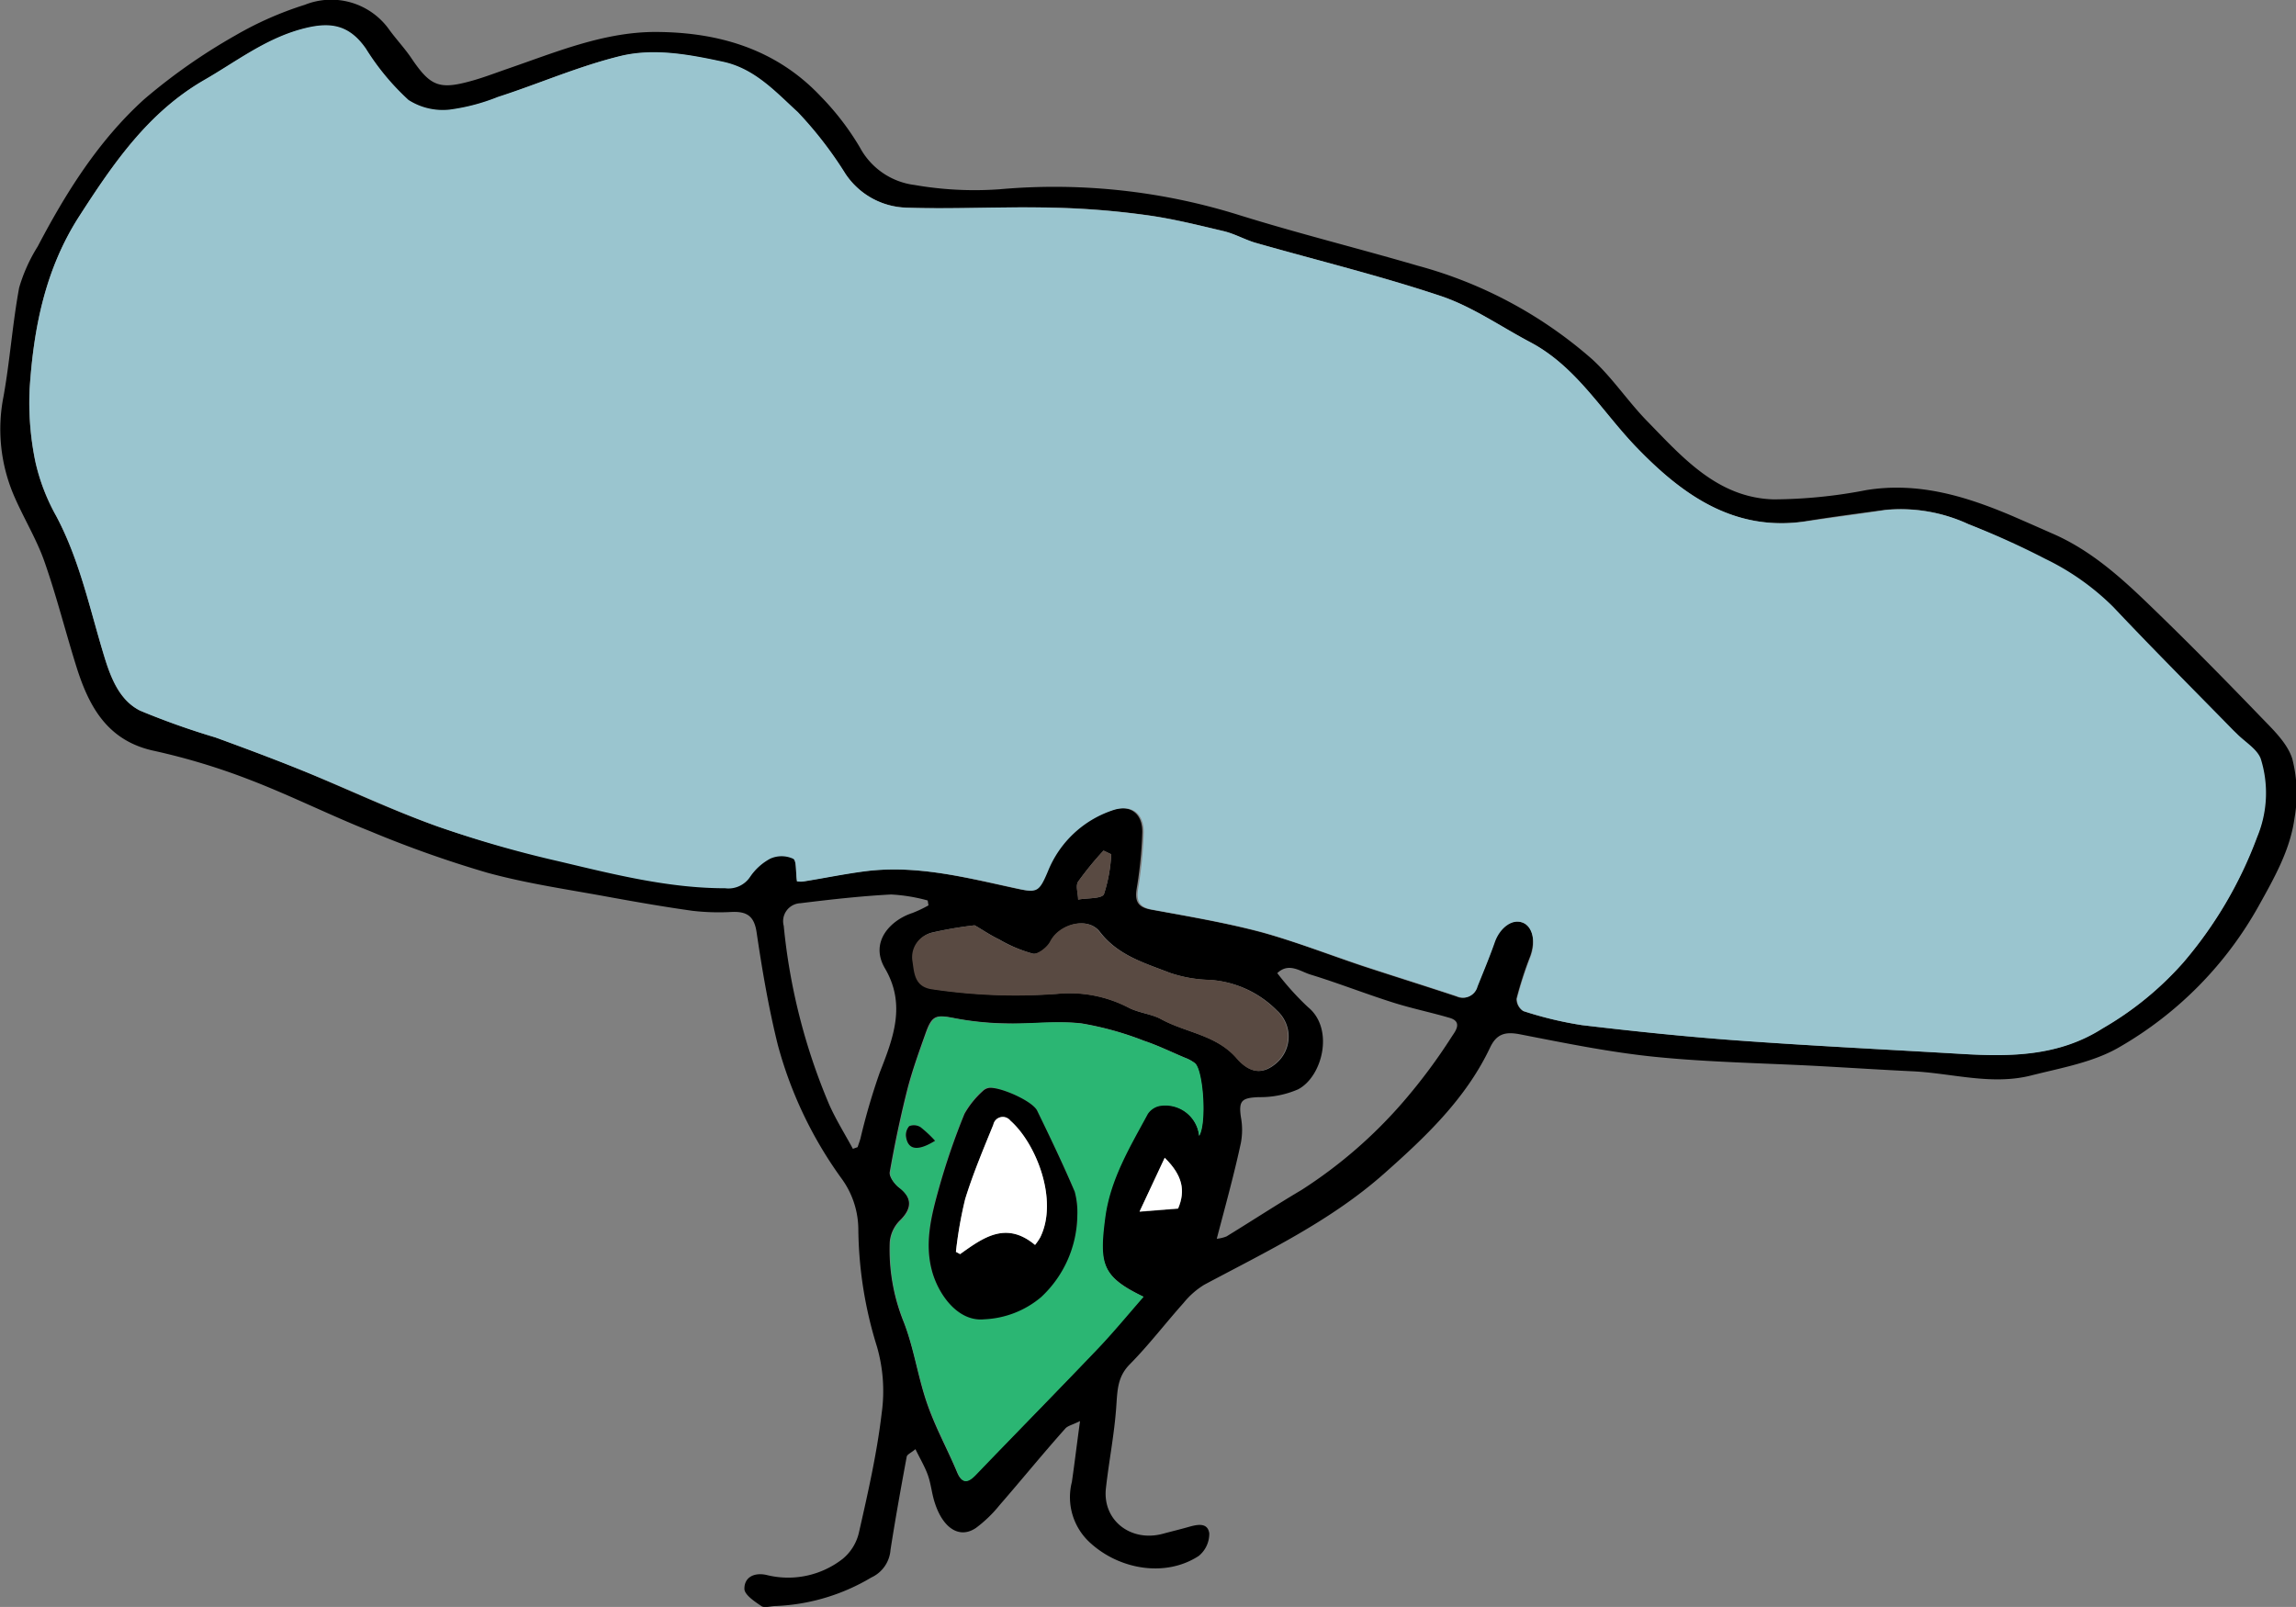 <svg id="Layer_1" data-name="Layer 1" xmlns="http://www.w3.org/2000/svg" viewBox="0 0 202.55 141.78"><rect x="0" y="0" width="202.55" height="141.78" fill="#808080" stroke="none"/><defs><style>.cls-1{fill:#9ac5cf;}.cls-2{fill:#2bb673;}.cls-3{fill:#594a42;}.cls-4{fill:#fff;}</style></defs><g id="lDXDOA"><path d="M105.67,152.46c-.66.33-1.08.41-1.3.66-2,2.24-3.85,4.52-5.8,6.76a11.45,11.45,0,0,1-2.07,2c-1.45,1-2.93.06-3.66-2.26-.25-.78-.32-1.62-.59-2.38s-.69-1.45-1.1-2.3c-.38.32-.73.46-.77.66-.51,2.74-1,5.47-1.43,8.22a2.92,2.92,0,0,1-1.69,2.44,17.88,17.88,0,0,1-8.43,2.52c-.44,0-1,.2-1.28,0-.6-.41-1.5-1-1.49-1.53,0-1.06.93-1.46,2-1.2a7.81,7.81,0,0,0,6.68-1.44,4.23,4.23,0,0,0,1.43-2.34c.79-3.48,1.59-7,2-10.5a14.1,14.1,0,0,0-.42-5.89,35.79,35.79,0,0,1-1.64-10.39,7.67,7.67,0,0,0-1.48-4.43,36,36,0,0,1-5.62-11.78c-.81-3.26-1.38-6.6-1.87-9.92-.21-1.46-.86-1.87-2.18-1.82a20.22,20.22,0,0,1-3.48-.1c-2.43-.34-4.85-.76-7.27-1.2-3.62-.67-7.29-1.19-10.83-2.16a99.09,99.09,0,0,1-10.33-3.66C39.48,99,36,97.25,32.37,95.86A57.68,57.68,0,0,0,24,93.33c-4.05-.86-5.7-3.78-6.81-7.24-1-3.16-1.8-6.4-2.9-9.52-.71-2-1.88-3.89-2.72-5.88a14.87,14.87,0,0,1-.87-8.63c.57-3.18.79-6.42,1.38-9.6a14.42,14.42,0,0,1,1.64-3.64c2.51-4.79,5.39-9.37,9.41-13a51.23,51.23,0,0,1,8-5.6,30.29,30.29,0,0,1,6.16-2.72,6.27,6.27,0,0,1,7.46,2.23c.63.86,1.36,1.63,1.95,2.51,1.64,2.42,2.42,2.77,5.2,2,1.11-.3,2.19-.72,3.29-1.1,4.22-1.45,8.41-3.22,12.95-3.24,5.58,0,10.69,1.48,14.65,5.68a23.61,23.61,0,0,1,3.46,4.51,6.37,6.37,0,0,0,4.82,3.31,30.86,30.86,0,0,0,7.49.38,54.5,54.5,0,0,1,21.16,2.28c5.2,1.62,10.5,2.93,15.73,4.46a38.48,38.48,0,0,1,15.39,8.25c1.83,1.67,3.22,3.82,5,5.61,3.08,3.17,6.14,6.61,11,6.76a43.76,43.76,0,0,0,8.2-.82c4.59-.74,8.77.54,12.89,2.29,1.15.5,2.29,1,3.44,1.51,3.49,1.49,6.23,4,8.89,6.58,3.25,3.14,6.42,6.36,9.56,9.62,1.07,1.11,2.35,2.31,2.79,3.7a12.3,12.3,0,0,1,.2,5.24c-.38,2.8-1.77,5.25-3.14,7.71a32.79,32.79,0,0,1-12.28,12.48c-2.29,1.35-5.13,1.84-7.78,2.51-3.5.9-7-.19-10.48-.36-2.75-.13-5.49-.31-8.24-.46-4.82-.26-9.65-.33-14.44-.81-4-.4-8-1.22-12-2-1.23-.23-2-.06-2.58,1.12-2.14,4.55-5.7,7.92-9.38,11.18-4.73,4.19-10.37,6.87-15.86,9.8a7.17,7.17,0,0,0-1.83,1.61c-1.6,1.79-3.06,3.71-4.74,5.41-1.09,1.1-1.09,2.29-1.19,3.66-.16,2.45-.65,4.86-.92,7.3-.3,2.81,2.19,4.74,5,4,.74-.2,1.49-.38,2.23-.59s1.74-.48,1.89.54a2.52,2.52,0,0,1-.93,2c-2.92,1.91-7,1.22-9.6-1.18a5.43,5.43,0,0,1-1.59-5.35C105.19,156.18,105.39,154.48,105.67,152.46Zm-25-47.62a1.91,1.91,0,0,0,.57,0c1.8-.29,3.59-.66,5.39-.89,4.45-.58,8.74.51,13,1.44,2.11.46,2.24.51,3.08-1.44a9.34,9.34,0,0,1,5.66-5.36c1.64-.58,2.81.16,2.79,1.93a37,37,0,0,1-.5,5c-.16,1.07.1,1.6,1.23,1.81,3.26.6,6.54,1.15,9.74,2,3,.81,6,2,9,3,2.74.9,5.5,1.76,8.24,2.67a1.3,1.3,0,0,0,1.82-.89c.52-1.3,1.08-2.58,1.52-3.9s1.45-2.08,2.46-1.74,1.18,1.69.7,3a32.88,32.88,0,0,0-1.2,3.72,1.27,1.27,0,0,0,.58,1.09,32.4,32.4,0,0,0,5.17,1.24c4.55.54,9.11,1,13.68,1.35,6.6.48,13.21.8,19.81,1.19,4.33.26,8.58.21,12.44-2.26A28.33,28.33,0,0,0,203,112a36.45,36.45,0,0,0,6.45-11,10.08,10.08,0,0,0,.31-6.9c-.33-.87-1.38-1.47-2.1-2.2l-.31-.3c-3.54-3.62-7.12-7.2-10.59-10.88a22.17,22.17,0,0,0-6-4.25A69.91,69.91,0,0,0,184,73.31a14.2,14.2,0,0,0-7.3-1.25c-2.34.32-4.67.62-7,1-6.37,1-10.95-2.39-15-6.55-3.05-3.17-5.3-7.12-9.36-9.26-2.61-1.38-5.1-3.13-7.86-4.06-5.4-1.81-11-3.16-16.43-4.72-.92-.27-1.78-.76-2.71-1-2.29-.54-4.58-1.12-6.91-1.43a71.61,71.61,0,0,0-8.27-.65c-4.29-.08-8.58.17-12.86,0a6.71,6.71,0,0,1-5.37-3A34.23,34.23,0,0,0,80.74,37c-1.94-1.77-3.78-3.83-6.58-4.44-3-.65-6-1.22-9-.53-3.7.88-7.24,2.43-10.87,3.65a17.45,17.45,0,0,1-4.25,1.12,5.61,5.61,0,0,1-3.63-.85,21.64,21.64,0,0,1-3.75-4.52c-1.57-2.27-3.35-2.39-5.79-1.71-3.18.89-5.73,2.88-8.5,4.47-4.93,2.81-8,7.33-11,12S13.36,56,13,61.37a25.7,25.7,0,0,0,.5,6.42,17.74,17.74,0,0,0,1.85,4.83c2.11,4,3,8.32,4.28,12.53.58,1.89,1.36,3.77,3.15,4.64a67.24,67.24,0,0,0,6.61,2.35c2.52.92,5,1.84,7.52,2.86,4,1.65,8,3.56,12.1,5a98.38,98.38,0,0,0,10.71,3c4.81,1.14,9.63,2.39,14.65,2.37a2.29,2.29,0,0,0,2.2-1,5,5,0,0,1,1.78-1.61,2.44,2.44,0,0,1,2,0C80.66,103,80.57,104,80.7,104.84Zm35.48,22.47c.69-1.12.37-5.77-.37-6.44a3.4,3.4,0,0,0-.88-.48c-1.2-.51-2.37-1.08-3.6-1.49a27.8,27.8,0,0,0-5.5-1.53c-2.18-.24-4.41.09-6.62,0a26.05,26.05,0,0,1-4.58-.46c-1.67-.33-2-.25-2.57,1.36s-1.17,3.26-1.6,4.93c-.61,2.41-1.12,4.84-1.55,7.29-.07.39.38,1,.77,1.33,1.21.89,1.23,1.86.13,2.93a3.06,3.06,0,0,0-.9,1.92,17,17,0,0,0,1.21,7c.89,2.24,1.23,4.69,2,7s1.85,4.2,2.73,6.31c.46,1.09,1,.85,1.61.21,3.55-3.65,7.12-7.28,10.63-11,1.44-1.5,2.76-3.11,4.17-4.72-3.67-1.78-3.92-2.93-3.38-7,.45-3.39,2.19-6.24,3.76-9.15a1.67,1.67,0,0,1,1-.68A3,3,0,0,1,116.18,127.31Zm1.55,9.07a3.23,3.23,0,0,0,.89-.21c2.22-1.36,4.39-2.78,6.62-4.1a41.33,41.33,0,0,0,9-7.81,49.69,49.69,0,0,0,4.28-5.76c.29-.43.94-1.27-.2-1.61-1.7-.5-3.43-.85-5.11-1.39-2.42-.77-4.78-1.7-7.2-2.44-.9-.28-1.9-1.09-2.91-.12a24.6,24.6,0,0,0,2.71,3c2.33,1.89,1.29,6.12-.87,7.25a8.33,8.33,0,0,1-3.46.69c-1.51.06-1.8.3-1.59,1.76a6.19,6.19,0,0,1,0,2.27C119.26,130.71,118.5,133.44,117.73,136.38ZM96.37,108.72a34.32,34.32,0,0,0-3.76.64A2.2,2.2,0,0,0,91,111.89c.15,1,.18,2.24,1.74,2.45a49.51,49.51,0,0,0,11,.41A11.26,11.26,0,0,1,110,116c.89.46,2,.55,2.84,1,2.2,1.21,4.88,1.38,6.69,3.47,1.22,1.4,2.33,1.36,3.41.46a3.09,3.09,0,0,0,.12-4.68,9.13,9.13,0,0,0-5.91-2.71,11.89,11.89,0,0,1-3.53-.62c-2.24-.87-4.59-1.53-6.2-3.63-1.05-1.37-3.54-.69-4.33.86-.26.51-1.09,1.16-1.54,1.08a12.26,12.26,0,0,1-3-1.26C97.67,109.55,96.9,109,96.37,108.72ZM85.63,128.44l.42-.15c.08-.26.18-.51.25-.77A56.79,56.79,0,0,1,88,121.71c1.2-3.06,2.34-6,.45-9.21-1.37-2.35.54-4.26,2.44-4.87a11.33,11.33,0,0,0,1.41-.67l-.07-.43A15,15,0,0,0,89,106c-2.66.14-5.32.44-8,.77a1.59,1.59,0,0,0-1.47,2,53.54,53.54,0,0,0,4,15.74C84.12,125.85,84.92,127.12,85.63,128.44Zm27.51.79L110.92,134l3.4-.27C115,132.12,114.71,130.78,113.14,129.23Zm-4.72-26.78-.68-.32a27.63,27.63,0,0,0-2.24,2.74c-.24.37,0,1,0,1.58.79-.15,2.09-.06,2.28-.48A13.38,13.38,0,0,0,108.42,102.45Z" transform="translate(-10.39 -27.08)"/><path class="cls-1" d="M80.7,104.84c-.13-.89,0-1.85-.36-2a2.44,2.44,0,0,0-2,0,5,5,0,0,0-1.78,1.61,2.29,2.29,0,0,1-2.2,1c-5,0-9.84-1.23-14.65-2.37A98.38,98.38,0,0,1,49,100c-4.1-1.48-8.06-3.39-12.1-5-2.48-1-5-1.94-7.52-2.86a67.24,67.24,0,0,1-6.61-2.35C21,88.92,20.22,87,19.64,85.15c-1.31-4.21-2.17-8.57-4.28-12.53a17.74,17.74,0,0,1-1.85-4.83,25.7,25.7,0,0,1-.5-6.42c.35-5.37,1.38-10.58,4.38-15.23s6.09-9.15,11-12c2.77-1.59,5.32-3.58,8.5-4.47,2.44-.68,4.22-.56,5.79,1.71a21.64,21.64,0,0,0,3.75,4.52,5.61,5.61,0,0,0,3.63.85,17.45,17.45,0,0,0,4.25-1.12C58,34.45,61.5,32.9,65.2,32c2.92-.69,6-.12,9,.53,2.8.61,4.64,2.67,6.58,4.44a34.23,34.23,0,0,1,4.2,5.44,6.71,6.71,0,0,0,5.37,3c4.28.13,8.57-.12,12.86,0a71.61,71.61,0,0,1,8.27.65c2.33.31,4.62.89,6.91,1.43.93.22,1.79.71,2.71,1,5.48,1.56,11,2.91,16.43,4.72,2.76.93,5.25,2.68,7.86,4.06,4.06,2.14,6.31,6.09,9.36,9.26,4,4.16,8.59,7.51,15,6.55,2.33-.34,4.66-.64,7-1a14.2,14.2,0,0,1,7.3,1.25,69.91,69.91,0,0,1,6.78,3.06,22.17,22.17,0,0,1,6,4.25c3.47,3.68,7.05,7.26,10.59,10.88l.31.3c.72.73,1.77,1.33,2.1,2.2a10.08,10.08,0,0,1-.31,6.9A36.45,36.45,0,0,1,203,112a28.33,28.33,0,0,1-7.1,5.81c-3.86,2.47-8.11,2.52-12.44,2.26-6.6-.39-13.21-.71-19.81-1.19-4.57-.33-9.13-.81-13.68-1.35a32.4,32.4,0,0,1-5.17-1.24,1.27,1.27,0,0,1-.58-1.09,32.88,32.88,0,0,1,1.2-3.72c.48-1.26.19-2.65-.7-3s-2,.43-2.46,1.74-1,2.6-1.52,3.9A1.3,1.3,0,0,1,139,115c-2.74-.91-5.5-1.77-8.24-2.67-3-1-6-2.15-9-3-3.2-.85-6.48-1.4-9.74-2-1.13-.21-1.39-.74-1.23-1.81a37,37,0,0,0,.5-5c0-1.77-1.15-2.51-2.79-1.93a9.34,9.34,0,0,0-5.66,5.36c-.84,2-1,1.9-3.08,1.44-4.28-.93-8.57-2-13-1.44-1.8.23-3.59.6-5.39.89A1.91,1.91,0,0,1,80.7,104.84Z" transform="translate(-10.39 -27.08)"/><path class="cls-2" d="M116.18,127.31a3,3,0,0,0-3.52-2.64,1.67,1.67,0,0,0-1,.68c-1.57,2.91-3.31,5.76-3.76,9.15-.54,4.11-.29,5.26,3.38,7-1.41,1.61-2.73,3.22-4.17,4.72-3.51,3.67-7.08,7.3-10.63,11-.62.64-1.15.88-1.61-.21-.88-2.11-2-4.15-2.73-6.31s-1.14-4.73-2-7a17,17,0,0,1-1.21-7,3.06,3.06,0,0,1,.9-1.92c1.1-1.07,1.08-2-.13-2.93-.39-.29-.84-.94-.77-1.33.43-2.45.94-4.88,1.55-7.29.43-1.67,1-3.29,1.6-4.93s.9-1.69,2.57-1.36a26.05,26.05,0,0,0,4.58.46c2.21,0,4.44-.28,6.62,0a27.8,27.8,0,0,1,5.5,1.53c1.23.41,2.4,1,3.6,1.49a3.4,3.4,0,0,1,.88.48C116.55,121.54,116.87,126.19,116.18,127.31Zm-10.75,7a7,7,0,0,0-.25-2.13c-1-2.41-2.16-4.78-3.31-7.14-.41-.83-3.44-2.14-4.31-2a1,1,0,0,0-.49.27,8.05,8.05,0,0,0-1.61,2,60.42,60.42,0,0,0-2.24,6.52c-.65,2.36-1.29,4.77-.66,7.23.54,2.14,2.3,4.63,4.65,4.38a8.33,8.33,0,0,0,5-1.95A10,10,0,0,0,105.43,134.32Zm-12.55-6.59a10.61,10.61,0,0,0-1.29-1.19,1.11,1.11,0,0,0-1-.09,1.19,1.19,0,0,0-.27,1C90.52,128.53,91.36,128.67,92.88,127.73Z" transform="translate(-10.39 -27.08)"/><path class="cls-3" d="M96.37,108.72c.53.31,1.3.83,2.12,1.24a12.26,12.26,0,0,0,3,1.26c.45.08,1.28-.57,1.54-1.08.79-1.55,3.28-2.23,4.33-.86,1.61,2.1,4,2.76,6.2,3.63a11.89,11.89,0,0,0,3.53.62,9.13,9.13,0,0,1,5.91,2.71,3.09,3.09,0,0,1-.12,4.68c-1.08.9-2.19.94-3.41-.46-1.81-2.09-4.49-2.26-6.69-3.47-.87-.48-2-.57-2.84-1a11.26,11.26,0,0,0-6.31-1.21,49.51,49.51,0,0,1-11-.41c-1.56-.21-1.59-1.43-1.74-2.45a2.2,2.2,0,0,1,1.66-2.53A34.32,34.32,0,0,1,96.37,108.72Z" transform="translate(-10.39 -27.08)"/><path class="cls-4" d="M113.14,129.23c1.57,1.55,1.85,2.89,1.18,4.47l-3.4.27Z" transform="translate(-10.39 -27.08)"/><path class="cls-3" d="M108.42,102.45a13.38,13.38,0,0,1-.64,3.52c-.19.42-1.49.33-2.28.48,0-.53-.24-1.21,0-1.58a27.63,27.63,0,0,1,2.24-2.74Z" transform="translate(-10.39 -27.08)"/><path d="M105.43,134.32a10,10,0,0,1-3.2,7.21,8.33,8.33,0,0,1-5,1.95c-2.35.25-4.11-2.24-4.65-4.38-.63-2.46,0-4.87.66-7.23a60.42,60.42,0,0,1,2.24-6.52,8.05,8.05,0,0,1,1.61-2,1,1,0,0,1,.49-.27c.87-.19,3.9,1.12,4.31,2,1.15,2.36,2.28,4.73,3.31,7.14A7,7,0,0,1,105.43,134.32Zm-3.73,2.6a5.09,5.09,0,0,0,.46-.67c1.62-3.28-.37-8.31-2.64-10.3a.85.85,0,0,0-1.5.36c-.88,2.16-1.79,4.32-2.48,6.55a36.18,36.18,0,0,0-.82,4.67l.37.2C97.11,136.29,99.13,134.78,101.7,136.92Z" transform="translate(-10.39 -27.08)"/><path d="M92.88,127.73c-1.52.94-2.36.8-2.55-.29a1.19,1.19,0,0,1,.27-1,1.11,1.11,0,0,1,1,.09A10.61,10.61,0,0,1,92.88,127.73Z" transform="translate(-10.39 -27.08)"/><path class="cls-4" d="M101.7,136.92c-2.57-2.14-4.59-.63-6.61.81l-.37-.2a36.18,36.18,0,0,1,.82-4.67c.69-2.23,1.6-4.39,2.48-6.55a.85.85,0,0,1,1.5-.36c2.27,2,4.26,7,2.64,10.3A5.09,5.09,0,0,1,101.7,136.92Z" transform="translate(-10.39 -27.08)"/></g></svg>